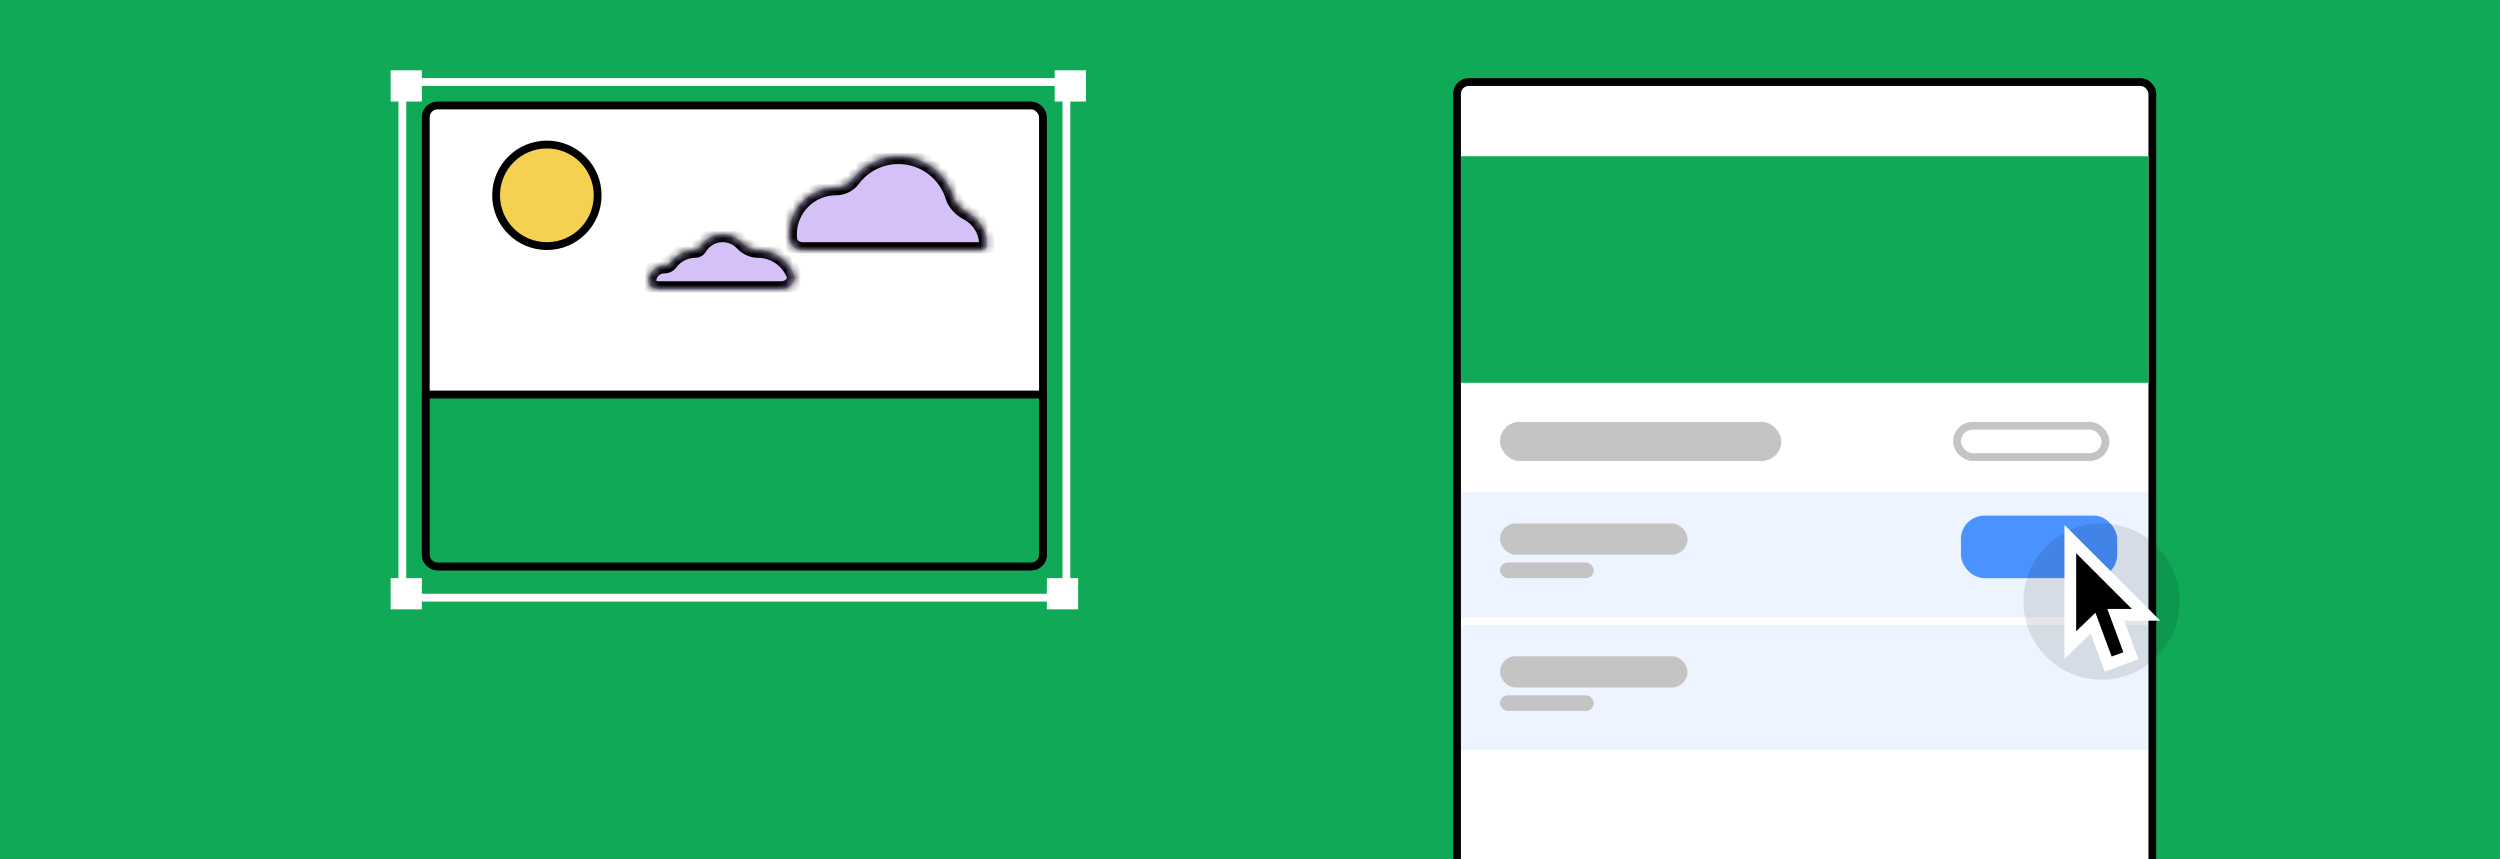 <svg fill="none" height="110" viewBox="0 0 320 110" width="320" xmlns="http://www.w3.org/2000/svg" xmlns:xlink="http://www.w3.org/1999/xlink"><filter id="a" color-interpolation-filters="sRGB" filterUnits="userSpaceOnUse" height="36" width="36" x="251" y="59"><feFlood flood-opacity="0" result="BackgroundImageFix"/><feBlend in="SourceGraphic" in2="BackgroundImageFix" mode="normal" result="shape"/><feGaussianBlur result="effect1_foregroundBlur" stdDeviation="4"/></filter><clipPath id="b"><path d="m0 0h320v110h-320z"/></clipPath><mask id="c" fill="#fff"><path clip-rule="evenodd" d="m126.333 31.333c0 .384-.332.667-.716.667h-22.861c-.848 0-1.637-.533-1.724-1.377-.021-.205-.032-.413-.032-.623 0-3.314 2.686-6 6-6 .817 0 1.622-.379 2.109-1.035 1.336-1.799 3.477-2.965 5.891-2.965 3.287 0 6.068 2.162 7 5.141.28.893.996 1.62 1.826 2.054 1.49.779 2.507 2.34 2.507 4.138z" fill="#fff" fill-rule="evenodd"/></mask><mask id="d" fill="#fff"><path clip-rule="evenodd" d="m101.607 35.053c.43 1.017-.502 1.948-1.607 1.948h-15.685c-.648 0-1.315-.352-1.315-1 0-1.105.895-2 2-2 .297 0 .596-.122.771-.362.728-.993 1.903-1.638 3.228-1.638.199 0 .384-.108.485-.279.609-1.03 1.731-1.721 3.015-1.721 1.001 0 1.905.42 2.542 1.095.504.532 1.224.905 1.958.905 2.071 0 3.847 1.259 4.607 3.053z" fill="#fff" fill-rule="evenodd"/></mask><g clip-path="url(#b)"><path d="m0 0h320v110h-320z" fill="#0fa958"/><rect fill="#fff" height="107" rx="1.5" stroke="#000" width="89" x="186.5" y="10.5"/><path d="m187 20h88v29h-88z" fill="#0fa958"/><rect fill="#c4c4c4" height="5" rx="2.5" width="36" x="192" y="54"/><path d="m187 63h88v16h-88z" fill="#4992ff" opacity=".1"/><rect fill="#4992ff" height="8" rx="3" width="20" x="251" y="66"/><path d="m187 80h88v16h-88z" fill="#4992ff" opacity=".1"/><rect fill="#c4c4c4" height="4" rx="2" width="24" x="192" y="67"/><rect fill="#c4c4c4" height="4" rx="2" width="24" x="192" y="84"/><rect fill="#c4c4c4" height="2" rx="1" width="12" x="192" y="72"/><rect fill="#c4c4c4" height="2" rx="1" width="12" x="192" y="89"/><rect height="4" rx="2" stroke="#c4c4c4" width="19" x="250.5" y="54.5"/><path d="m51.5 10.5h85v66h-85z" stroke="#fff"/><g fill="#fff"><path d="m50 9h4v4h-4z"/><path d="m135 9h4v4h-4z"/><path d="m50 74h4v4h-4z"/><path d="m134 74h4v4h-4z"/><rect height="59" rx="1.5" stroke="#000" width="79" x="54.5" y="13.5"/></g><circle cx="70" cy="25" fill="#f4d150" r="6.5" stroke="#000"/><path d="m54.5 50.5h79v20.5c0 .828-.672 1.5-1.5 1.5h-76c-.828 0-1.5-.672-1.5-1.5z" fill="#0fa958" stroke="#000"/><path clip-rule="evenodd" d="m126.333 31.333c0 .384-.332.667-.716.667h-22.861c-.848 0-1.637-.533-1.724-1.377-.021-.205-.032-.413-.032-.623 0-3.314 2.686-6 6-6 .817 0 1.622-.379 2.109-1.035 1.336-1.799 3.477-2.965 5.891-2.965 3.287 0 6.068 2.162 7 5.141.28.893.996 1.62 1.826 2.054 1.49.779 2.507 2.34 2.507 4.138z" fill="#d6c0f8" fill-rule="evenodd"/><path d="m123.826 27.195.463-.886zm-21.07 5.805h22.861v-2h-22.861zm-.729-2.479c-.018-.171-.027-.344-.027-.521h-2c0 .245.013.487.037.726zm-.027-.521c0-2.761 2.239-5 5-5v-2c-3.866 0-7 3.134-7 7zm7.912-6.438c1.155-1.556 3.004-2.562 5.088-2.562v-2c-2.743 0-5.177 1.327-6.694 3.369zm5.088-2.562c2.837 0 5.241 1.866 6.046 4.44l1.909-.597c-1.059-3.385-4.219-5.843-7.955-5.843zm8.362 7.081c1.174.614 1.971 1.841 1.971 3.252h2c0-2.185-1.237-4.08-3.044-5.024zm-16.362-3.081c1.111 0 2.223-.512 2.912-1.438l-1.606-1.192c-.286.385-.784.631-1.306.631zm14.046.44c.377 1.205 1.311 2.116 2.316 2.641l.927-1.772c-.655-.342-1.152-.884-1.334-1.466zm4.571 7.56c.841 0 1.716-.64 1.716-1.667h-2c0-.112.053-.208.115-.264.056-.051.117-.069.169-.069zm-22.861-2c-.221 0-.414-.071-.542-.168-.119-.09-.175-.194-.187-.311l-1.99.205c.155 1.496 1.516 2.274 2.719 2.274z" fill="#000" mask="url(#c)"/><path clip-rule="evenodd" d="m101.607 35.053c.43 1.017-.502 1.948-1.607 1.948h-15.685c-.648 0-1.315-.352-1.315-1 0-1.105.895-2 2-2 .297 0 .596-.122.771-.362.728-.993 1.903-1.638 3.228-1.638.199 0 .384-.108.485-.279.609-1.03 1.731-1.721 3.015-1.721 1.001 0 1.905.42 2.542 1.095.504.532 1.224.905 1.958.905 2.071 0 3.847 1.259 4.607 3.053z" fill="#d6c0f8" fill-rule="evenodd"/><path d="m101.607 35.053-.921.39zm-17.292 2.947h15.685v-2h-15.685zm-.315-2c0-.552.448-1 1-1v-2c-1.657 0-3 1.343-3 3zm2.578-1.771c.548-.747 1.428-1.229 2.422-1.229v-2c-1.658 0-3.127.808-4.035 2.047zm3.768-1.999c.437-.739 1.238-1.23 2.154-1.23v-2c-1.651 0-3.094.89-3.876 2.212zm2.154-1.23c.715 0 1.359.299 1.816.782l1.453-1.375c-.819-.865-1.981-1.407-3.269-1.407zm4.5 2c1.655 0 3.077 1.005 3.686 2.442l1.841-.78c-.91-2.151-3.041-3.663-5.527-3.663zm-2.684-1.218c.652.689 1.622 1.218 2.684 1.218v-2c-.404 0-.876-.217-1.231-.593zm-9.316 3.218c.547 0 1.177-.223 1.578-.771l-1.613-1.182c.025-.034.05-.047.054-.049.002-.001.001-0-.003.001s-.01.002-.016.002zm4-2c.56 0 1.069-.301 1.346-.77l-1.722-1.018c.075-.127.214-.212.376-.212zm11 5c.821 0 1.61-.343 2.129-.931.542-.614.781-1.504.398-2.407l-1.841.78c.032.078.03.126.024.155-.006.035-.027.087-.081.148-.116.132-.346.254-.629.254zm-15.685-2c-.073 0-.145-.01-.209-.028-.064-.018-.106-.04-.128-.055-.021-.015-.014-.015-.001.008.016.028.023.059.023.075h-2c0 .717.386 1.252.851 1.569.442.302.976.431 1.464.431z" fill="#000" mask="url(#d)"/><g filter="url(#a)" opacity=".1"><circle cx="269" cy="77" fill="#000" r="10"/></g><path d="m265 82.576v-13.576l9.697 9.697h-3.879l1.94 5.236-2.91 1.067-1.939-5.236z" fill="#000" stroke="#fff" stroke-width="1.5"/></g></svg>